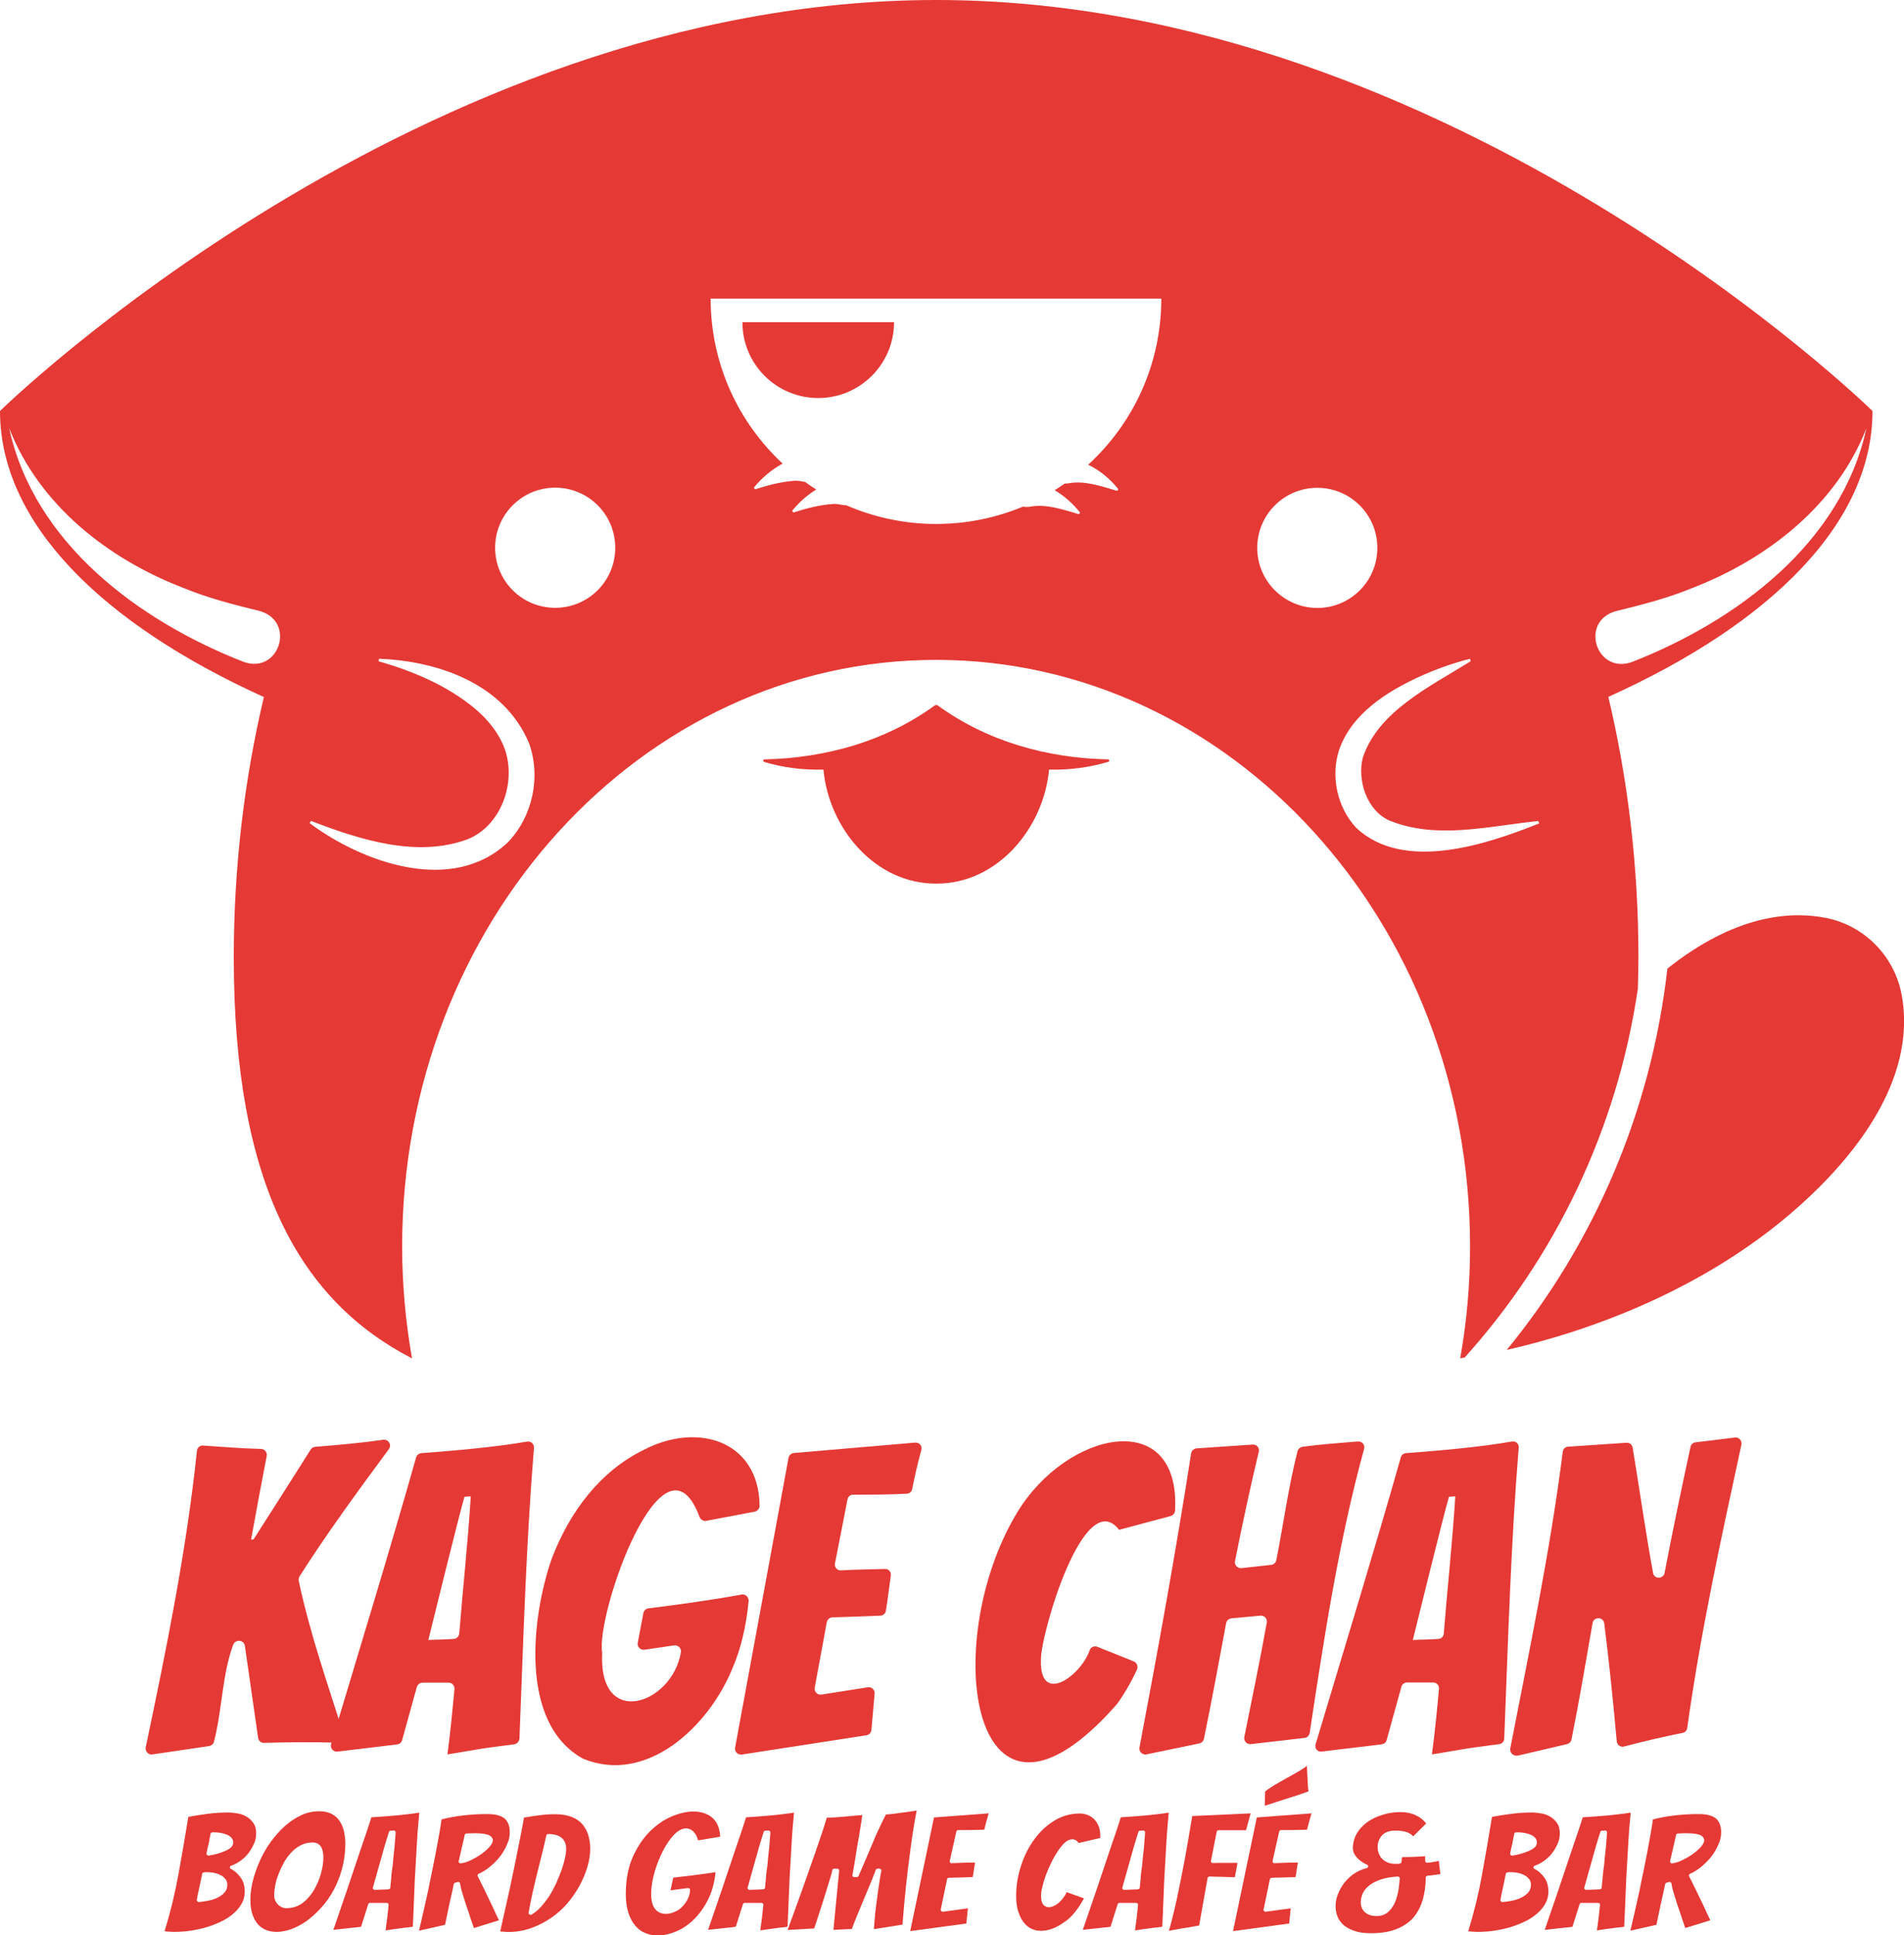 <?xml version="1.0" encoding="utf-8"?>
<svg version="1.1" id="图层_1" xmlns="http://www.w3.org/2000/svg" xmlns:xlink="http://www.w3.org/1999/xlink" x="0px" y="0px"
	 viewBox="0 0 135.36 137.54" style="enable-background:new 0 0 135.36 137.54;" xml:space="preserve">
<style type="text/css">
	.st0{fill:#E53935;}
</style>
<g>
	<g>
		<path class="st0" d="M10.36,124.18c1.48-7.02,2.9-14,3.64-21.06c0.02-0.23,0.21-0.39,0.44-0.38c1.33,0.09,2.77,0.21,4.12,0.24
			c0.27,0.01,0.45,0.25,0.4,0.51c-0.38,1.97-0.73,3.82-1.11,5.94l0.18-0.03c1.23-1.91,2.82-4.42,4.06-6.38
			c0.07-0.11,0.19-0.18,0.32-0.19c1.61-0.13,3.22-0.27,4.83-0.5c0.38-0.05,0.63,0.36,0.4,0.67c-2.19,2.97-4.38,5.95-6.34,9.03
			c-0.06,0.1-0.08,0.22-0.06,0.34c0.82,3.82,2.03,7.23,3.2,10.93c0.09,0.28-0.13,0.57-0.42,0.56c-1.75-0.06-3.49-0.04-5.24,0.01
			c-0.22,0.01-0.4-0.14-0.43-0.36c-0.29-2.06-0.64-4.4-0.94-6.53c-0.06-0.44-0.67-0.5-0.83-0.08c-0.79,2.09-0.79,4.7-1.37,6.89
			c-0.04,0.17-0.19,0.29-0.36,0.31l-4.01,0.59C10.55,124.74,10.3,124.47,10.36,124.18z"/>
		<path class="st0" d="M33.44,124.42c-0.6,0.1-1.15,0.19-1.63,0.27c0.2-1.5,0.36-3.15,0.5-4.64c0.02-0.25-0.18-0.46-0.43-0.46h-1.83
			c-0.19,0-0.36,0.13-0.42,0.32l-1.04,3.76c-0.05,0.17-0.18,0.29-0.35,0.31c-1.35,0.17-2.86,0.34-4.24,0.51
			c-0.31,0.04-0.55-0.25-0.46-0.55c2.03-6.77,4.13-13.6,6.04-20.35c0.05-0.17,0.2-0.3,0.38-0.31c2.46-0.19,5.07-0.41,7.51-0.82
			c0.28-0.05,0.51,0.17,0.49,0.45c-0.56,6.85-0.75,13.59-1.03,20.64c-0.01,0.21-0.17,0.39-0.37,0.42
			C35.51,124.12,34.56,124.21,33.44,124.42z M30.45,116.56c0.5-0.03,1.24-0.03,1.82-0.08c0.21-0.02,0.36-0.18,0.38-0.39
			c0.25-3.14,0.62-6.53,0.82-9.74l-0.45,0.03C32.53,108.1,30.91,114.71,30.45,116.56z"/>
		<path class="st0" d="M52.06,118.6c-1.7,4.15-6.11,8.26-10.62,6.39c-4.59-2.54-3.62-10.18-2.22-14.2c1.29-3.39,3.47-6.22,6.48-7.71
			c3.91-2.07,8.25-0.66,8.3,3.93c0,0.21-0.15,0.39-0.36,0.43l-3.43,0.65c-0.2,0.04-0.41-0.09-0.48-0.28
			c-2.55-6.83-7.39,6.9-6.92,9.66c-0.27,5.48,5.01,3.65,5.6-0.06c0.04-0.27-0.22-0.51-0.49-0.47l-2.1,0.31
			c-0.29,0.04-0.54-0.21-0.48-0.5l0.4-2.1c0.03-0.18,0.18-0.32,0.36-0.34c2.17-0.27,4.49-0.59,6.62-0.98
			c0.28-0.05,0.52,0.18,0.5,0.47C53.05,115.62,52.66,117.22,52.06,118.6z"/>
		<path class="st0" d="M52.26,124.21l3.8-20.6c0.03-0.18,0.19-0.32,0.37-0.34l8.64-0.74c0.29-0.02,0.51,0.24,0.43,0.52
			c-0.25,0.9-0.47,1.88-0.65,2.78c-0.04,0.19-0.18,0.32-0.37,0.33c-1.19,0.07-2.62,0.07-3.83,0.07c-0.2,0-0.36,0.14-0.4,0.34
			l-0.89,4.55c-0.05,0.27,0.16,0.51,0.43,0.49c1.04-0.06,2.13-0.07,3.13-0.1c0.26-0.01,0.45,0.22,0.41,0.47
			c-0.12,0.84-0.21,1.65-0.35,2.5c-0.03,0.19-0.19,0.34-0.39,0.35c-1.08,0.05-2.28,0.08-3.42,0.12c-0.19,0.01-0.35,0.15-0.39,0.34
			l-0.86,4.66c-0.05,0.28,0.19,0.53,0.47,0.49l3.31-0.52c0.27-0.04,0.5,0.18,0.48,0.45l-0.23,2.59c-0.02,0.19-0.16,0.34-0.35,0.37
			l-8.86,1.37C52.45,124.74,52.21,124.49,52.26,124.21z"/>
		<path class="st0" d="M79.41,121.11c-0.01,0.02-0.03,0.03-0.04,0.05c-10.29,11.65-12.66-4.32-7.09-13.61
			c3.53-5.89,11.64-7.61,11.26-0.2c-0.01,0.18-0.14,0.35-0.32,0.4l-3.66,0.98c-2.49-3.21-5.59,7.43-5.56,9.25
			c-0.09,3.27,2.86,1.11,3.47-0.7c0.07-0.22,0.33-0.32,0.54-0.24l2.59,1.04c0.22,0.09,0.33,0.36,0.23,0.58
			C80.4,119.59,79.92,120.41,79.41,121.11z"/>
		<path class="st0" d="M81.01,124.19c1.32-6.96,2.59-13.95,3.67-20.89c0.03-0.2,0.19-0.34,0.39-0.36l3.98-0.27
			c0.29-0.02,0.51,0.23,0.44,0.51c-0.6,2.49-1.19,5.25-1.69,7.77c-0.06,0.28,0.18,0.53,0.47,0.5l2.1-0.23
			c0.18-0.02,0.34-0.16,0.37-0.35c0.53-2.67,0.83-5.06,1.5-7.71c0.04-0.17,0.19-0.31,0.36-0.33c1.32-0.19,2.58-0.26,3.93-0.38
			c0.29-0.03,0.53,0.24,0.45,0.52c-1.81,6.58-2.84,13.4-3.87,20.19c-0.03,0.19-0.18,0.34-0.37,0.36l-3.81,0.44
			c-0.29,0.03-0.52-0.22-0.47-0.5c0.54-2.67,1.13-5.52,1.6-8.14c0.05-0.28-0.18-0.52-0.46-0.49l-2.05,0.19
			c-0.19,0.02-0.34,0.15-0.38,0.34c-0.49,2.63-1.03,5.57-1.58,8.22c-0.03,0.17-0.16,0.29-0.33,0.33l-3.76,0.78
			C81.22,124.74,80.95,124.49,81.01,124.19z"/>
		<path class="st0" d="M103.43,124.42c-0.6,0.1-1.15,0.19-1.63,0.27c0.2-1.51,0.37-3.17,0.5-4.67c0.02-0.24-0.17-0.44-0.41-0.44
			h-1.87c-0.18,0-0.34,0.12-0.39,0.3l-1.05,3.79c-0.04,0.16-0.17,0.27-0.33,0.3c-1.36,0.18-2.9,0.34-4.29,0.52
			c-0.29,0.04-0.52-0.24-0.43-0.52c2.03-6.79,4.14-13.63,6.06-20.4c0.05-0.16,0.19-0.28,0.36-0.29c2.47-0.19,5.1-0.41,7.56-0.83
			c0.26-0.04,0.48,0.17,0.46,0.43c-0.56,6.86-0.75,13.63-1.03,20.69c-0.01,0.2-0.16,0.36-0.35,0.39
			C105.51,124.11,104.56,124.21,103.43,124.42z M100.44,116.56c0.51-0.03,1.26-0.03,1.84-0.08c0.2-0.02,0.34-0.17,0.36-0.37
			c0.25-3.15,0.62-6.54,0.82-9.76l-0.45,0.03C102.52,108.1,100.9,114.71,100.44,116.56z"/>
		<path class="st0" d="M107.37,124.26c1.37-7.04,2.84-14.04,3.73-21.08c0.03-0.2,0.18-0.35,0.38-0.36c1.37-0.1,2.8-0.18,4.15-0.28
			c0.22-0.02,0.41,0.14,0.44,0.35c0.5,3.01,0.91,5.96,1.45,8.9c0.08,0.46,0.73,0.45,0.82,0c0.57-2.98,1.19-5.94,1.84-8.95
			c0.04-0.18,0.18-0.31,0.36-0.33l2.8-0.34c0.29-0.04,0.52,0.23,0.46,0.51c-1.48,6.83-2.91,13.38-3.85,20.13
			c-0.02,0.18-0.15,0.31-0.32,0.35c-1.22,0.24-2.91,0.63-4.17,0.97c-0.25,0.07-0.5-0.11-0.52-0.37c-0.26-2.84-0.54-5.62-0.89-8.38
			c-0.06-0.48-0.75-0.49-0.83-0.02c-0.48,2.74-0.94,5.49-1.5,8.27c-0.03,0.16-0.16,0.29-0.32,0.33l-3.51,0.82
			C107.58,124.82,107.31,124.56,107.37,124.26z"/>
	</g>
	<path class="st0" d="M135.17,70.59c-0.54-2.69-2.67-4.82-5.35-5.35c-2.63-0.52-6.53-0.17-11.28,3.6
		c-1.17,10.26-5.27,19.6-11.42,27.1c5.01-1.13,14.8-4.16,22.22-11.57C135.21,78.49,135.79,73.67,135.17,70.59z"/>
	<path class="st0" d="M58.17,28.29c2.97,0,5.39-2.41,5.39-5.39H52.78C52.78,25.88,55.19,28.29,58.17,28.29z"/>
	<path class="st0" d="M78.77,53.97c-2.16-0.04-4.3-0.36-6.36-0.99c-2.05-0.63-4.01-1.58-5.74-2.84c-0.06-0.05-0.15-0.05-0.22,0
		c-1.73,1.26-3.69,2.21-5.74,2.84c-2.06,0.62-4.2,0.95-6.36,0.99c-0.04,0-0.07,0.03-0.09,0.06c-0.02,0.06,0.03,0.11,0.09,0.13
		c1.36,0.41,2.77,0.57,4.19,0.54c0.38,4.14,3.65,8.12,8.02,8.1c4.37,0.02,7.64-3.97,8.02-8.1c1.41,0.03,2.82-0.14,4.19-0.55
		c0.05-0.01,0.09-0.04,0.09-0.09C78.86,54.01,78.82,53.97,78.77,53.97z"/>
	<path class="st0" d="M133.12,29.21c0,0-29.8-29.21-66.56-29.21S0,29.21,0,29.21c0,7.9,7.15,15.07,18.76,20.33
		c-1.39,5.86-2.14,12.07-2.14,18.5c0,16.28,4.8,24.44,12.68,28.51c0,0,0,0,0,0c0,0-0.01,0-0.01-0.01c-0.45-2.57-0.7-5.22-0.7-7.94
		c0-23.03,17-41.7,37.96-41.7s37.96,18.67,37.96,41.7c0,2.72-0.24,5.37-0.7,7.94c0.01-0.01,0.03-0.01,0.04-0.02c0,0,0,0.01,0,0.01
		s0.1-0.01,0.27-0.04c6.41-7.11,10.84-16.17,12.32-26.23c0.02-0.73,0.04-1.47,0.04-2.23c0-6.44-0.75-12.65-2.14-18.5
		C125.97,44.28,133.12,37.12,133.12,29.21z M17.29,47.03C9.86,44.12,2.42,38.6,0.65,30.42c2.12,5.46,7.03,9.3,12.35,11.35
		c1.76,0.73,3.63,1.21,5.48,1.66C21.07,44.19,19.83,47.98,17.29,47.03z M36.09,59.88c-3.95,3.71-10.29,1.44-14.07-1.37
		c0,0,0.08-0.17,0.08-0.17c3.46,1.33,7.51,2.65,11.14,1.31c2.36-0.95,3.44-3.94,2.69-6.28c-0.39-1.19-1.22-2.21-2.18-3.02
		c-1.97-1.63-4.4-2.66-6.84-3.35c0,0,0.04-0.18,0.04-0.18c4.18,0.16,8.88,1.76,10.66,6C38.47,55.22,37.87,58.05,36.09,59.88z
		 M39.47,43.2c-2.36,0-4.27-1.91-4.27-4.27c0-2.36,1.91-4.27,4.27-4.27s4.27,1.91,4.27,4.27C43.74,41.29,41.83,43.2,39.47,43.2z
		 M79.47,34.72c0.06,0.07-0.02,0.19-0.11,0.15c-1.09-0.32-2.27-0.73-3.39-0.52c-0.1,0.01-0.2,0.02-0.28,0.02
		c-0.23,0.16-0.47,0.32-0.71,0.47c0.68,0.4,1.26,0.93,1.77,1.54c0.06,0.07-0.02,0.19-0.11,0.15c-1.09-0.32-2.27-0.73-3.39-0.52
		c-0.21,0.03-0.38,0.02-0.53,0c-1.9,0.79-3.98,1.23-6.17,1.23c-2.27,0-4.43-0.48-6.39-1.33c-0.31,0-0.62-0.12-0.94-0.09
		c-0.91,0.06-1.87,0.3-2.76,0.59c-0.09,0.03-0.17-0.08-0.11-0.15c0.48-0.58,1.04-1.08,1.68-1.47c-0.27-0.17-0.54-0.35-0.8-0.54
		c-0.24-0.03-0.48-0.1-0.73-0.08c-0.91,0.06-1.87,0.3-2.76,0.59c-0.09,0.03-0.17-0.08-0.11-0.15c0.56-0.67,1.23-1.24,2.01-1.66
		c-3.15-2.93-5.12-7.1-5.12-11.73h32.04c0,4.68-2,8.88-5.2,11.81C78.2,33.43,78.89,34.02,79.47,34.72z M89.38,38.94
		c0-2.36,1.91-4.27,4.27-4.27c2.36,0,4.27,1.91,4.27,4.27c0,2.36-1.91,4.27-4.27,4.27C91.29,43.2,89.38,41.29,89.38,38.94z
		 M96.43,58.85c-1.37-1.45-1.85-3.69-1.22-5.58c0.9-2.54,3.32-4.07,5.64-5.15c1.18-0.54,2.4-0.98,3.66-1.3l0.04,0.18
		c-3.01,1.86-6.56,3.58-7.66,6.83c-0.42,1.58,0.26,3.77,1.89,4.49c3.34,1.35,6.9,0.42,10.57,0.03c0,0,0.08,0.17,0.08,0.17
		C105.68,60.02,99.82,62,96.43,58.85z M114.86,43.44c1.85-0.45,3.72-0.93,5.48-1.66c5.32-2.06,10.23-5.89,12.35-11.35
		c-1.78,8.18-9.21,13.69-16.64,16.61C113.5,47.98,112.26,44.19,114.86,43.44z"/>
	<g>
		<path class="st0" d="M18.21,130.29c0-0.29-0.06-0.53-0.19-0.71c-0.13-0.19-0.28-0.34-0.47-0.45c-0.19-0.12-0.4-0.2-0.63-0.24
			c-0.24-0.04-0.47-0.07-0.68-0.07c-0.52,0-1.03,0.03-1.52,0.1c-0.45,0.06-0.9,0.13-1.33,0.21c-0.23,1.38-0.46,2.76-0.71,4.11
			c-0.24,1.34-0.57,2.69-0.98,4.02c0.54,0.07,1.19,0.06,1.85-0.04c0.39-0.06,0.77-0.14,1.14-0.25c0.37-0.11,0.72-0.25,1.05-0.41
			c0.33-0.16,0.62-0.35,0.87-0.57c0.24-0.21,0.44-0.45,0.58-0.71c0.14-0.25,0.21-0.54,0.21-0.84c0-0.22-0.03-0.42-0.09-0.6
			c-0.06-0.18-0.14-0.33-0.24-0.45c-0.1-0.13-0.21-0.24-0.32-0.34c-0.12-0.09-0.23-0.17-0.33-0.22c-0.05-0.02-0.08-0.07-0.08-0.12
			c0-0.05,0.04-0.09,0.09-0.11c0.22-0.07,0.43-0.18,0.64-0.33c0.21-0.15,0.4-0.32,0.56-0.52c0.16-0.2,0.3-0.43,0.41-0.68
			C18.16,130.84,18.21,130.57,18.21,130.29z M15.92,134.55c-0.14,0.15-0.33,0.27-0.54,0.36c-0.2,0.09-0.42,0.15-0.64,0.19
			c-0.21,0.04-0.41,0.07-0.59,0.08c-0.01,0-0.01,0-0.02,0c-0.04,0-0.08-0.01-0.1-0.04c-0.03-0.03-0.04-0.07-0.04-0.11
			c0.03-0.2,0.07-0.37,0.1-0.51l0.09-0.42c0.03-0.15,0.06-0.28,0.09-0.42c0.03-0.14,0.06-0.31,0.1-0.5c0.01-0.05,0.05-0.09,0.11-0.1
			c0.05-0.01,0.09-0.02,0.13-0.02h0.11c0.14,0,0.29,0.01,0.46,0.04c0.16,0.03,0.32,0.08,0.46,0.15c0.15,0.07,0.27,0.16,0.36,0.27
			c0.11,0.12,0.16,0.26,0.16,0.43C16.16,134.19,16.08,134.39,15.92,134.55z M16.4,131.32c-0.11,0.09-0.24,0.17-0.41,0.24
			c-0.16,0.07-0.34,0.13-0.54,0.19c-0.2,0.06-0.4,0.1-0.6,0.13c-0.01,0-0.02,0-0.03,0c-0.04,0-0.07-0.01-0.1-0.04
			c-0.03-0.03-0.05-0.07-0.04-0.11c0.02-0.1,0.04-0.21,0.07-0.34c0.03-0.12,0.06-0.25,0.09-0.38c0.03-0.13,0.05-0.25,0.07-0.37
			c0.02-0.12,0.04-0.22,0.06-0.31c0.01-0.06,0.07-0.1,0.14-0.1h0.13c0.11,0,0.24,0.01,0.39,0.03c0.15,0.02,0.29,0.06,0.43,0.11
			c0.15,0.05,0.27,0.12,0.36,0.21c0.11,0.1,0.16,0.23,0.16,0.38C16.58,131.1,16.52,131.22,16.4,131.32z"/>
		<path class="st0" d="M22.83,135.59c0.33-0.36,0.63-0.78,0.88-1.24c0.25-0.46,0.46-0.98,0.61-1.54c0.15-0.56,0.23-1.16,0.23-1.78
			c0-0.28-0.03-0.56-0.09-0.84c-0.06-0.28-0.16-0.53-0.3-0.74c-0.13-0.21-0.32-0.39-0.56-0.52c-0.24-0.13-0.54-0.2-0.91-0.2
			c-0.43,0-0.86,0.09-1.27,0.28c-0.41,0.19-0.8,0.45-1.16,0.77c-0.36,0.32-0.7,0.7-1.01,1.12c-0.3,0.42-0.56,0.87-0.77,1.34
			c-0.21,0.47-0.38,0.95-0.5,1.42c-0.12,0.48-0.18,0.93-0.18,1.36c0,0.41,0.05,0.76,0.15,1.05c0.1,0.28,0.23,0.52,0.39,0.7
			c0.16,0.18,0.36,0.31,0.58,0.4c0.49,0.2,1.12,0.18,1.78-0.06c0.37-0.13,0.74-0.33,1.1-0.58C22.14,136.27,22.5,135.96,22.83,135.59
			z M20.36,135.62c-0.13,0-0.26-0.03-0.37-0.09c-0.11-0.06-0.2-0.13-0.27-0.21c-0.07-0.08-0.13-0.18-0.17-0.28
			c-0.04-0.11-0.06-0.21-0.06-0.31c0-0.19,0.02-0.42,0.07-0.69c0.04-0.26,0.12-0.53,0.23-0.81c0.1-0.27,0.23-0.55,0.37-0.81
			c0.14-0.27,0.32-0.51,0.52-0.73c0.2-0.22,0.43-0.4,0.68-0.53c0.26-0.14,0.55-0.21,0.86-0.21c0.18,0,0.32,0.04,0.44,0.13
			c0.1,0.08,0.18,0.18,0.22,0.29c0.04,0.1,0.07,0.22,0.09,0.34c0.01,0.11,0.02,0.22,0.02,0.32c0,0.34-0.06,0.71-0.17,1.12
			c-0.11,0.41-0.28,0.79-0.48,1.15c-0.21,0.36-0.48,0.68-0.8,0.93C21.19,135.49,20.8,135.62,20.36,135.62z"/>
		<path class="st0" d="M28.67,137.02c0.23-0.02,0.46-0.05,0.68-0.08c0.05-1.17,0.1-2.29,0.14-3.34l0.08-1.41
			c0.03-0.48,0.05-0.94,0.08-1.37c0.03-0.44,0.05-0.84,0.09-1.22c0.03-0.29,0.05-0.55,0.07-0.77c-0.54,0.08-1.1,0.15-1.66,0.2
			c-0.59,0.05-1.17,0.1-1.75,0.13c-0.1,0.33-0.22,0.69-0.35,1.08c-0.14,0.42-0.29,0.86-0.45,1.32l-0.91,2.71
			c-0.33,0.95-0.65,1.91-0.99,2.89l1.37-0.15c0.22-0.02,0.42-0.04,0.6-0.07l0.51-1.61c0.02-0.05,0.07-0.09,0.14-0.09h1.16
			c0.04,0,0.08,0.02,0.11,0.04c0.03,0.03,0.04,0.06,0.04,0.1c-0.02,0.16-0.04,0.34-0.06,0.56c-0.02,0.22-0.05,0.44-0.08,0.66
			l-0.08,0.6l0.53-0.08C28.21,137.09,28.45,137.05,28.67,137.02z M27.85,133.06c-0.02,0.17-0.03,0.33-0.04,0.47
			c-0.01,0.15-0.03,0.28-0.04,0.39c-0.01,0.11-0.02,0.18-0.02,0.23c0,0.06-0.04,0.11-0.11,0.12c-0.04,0.01-0.11,0.02-0.21,0.02
			l-0.58,0.02c-0.1,0-0.16,0.01-0.2,0.01c-0.04,0-0.09-0.02-0.11-0.05c-0.03-0.03-0.04-0.07-0.03-0.11l0.83-2.95l0.31-1.01
			c0.02-0.05,0.07-0.09,0.13-0.09l0.2-0.01c0.04-0.01,0.08,0.01,0.11,0.04c0.03,0.03,0.04,0.06,0.04,0.1l-0.08,1.02
			c-0.05,0.46-0.1,0.89-0.13,1.29L27.85,133.06z"/>
		<path class="st0" d="M36.24,130.23c0-0.2-0.02-0.38-0.08-0.54c-0.05-0.15-0.13-0.29-0.24-0.4c-0.11-0.11-0.27-0.2-0.47-0.26
			c-0.21-0.07-0.48-0.1-0.81-0.1c-0.57,0-1.15,0.03-1.73,0.1c-0.54,0.06-1.05,0.16-1.52,0.28c-0.04,0.31-0.1,0.66-0.17,1.07
			c-0.08,0.42-0.16,0.85-0.24,1.3c-0.09,0.45-0.18,0.91-0.27,1.36c-0.1,0.46-0.19,0.9-0.27,1.32c-0.21,0.93-0.42,1.89-0.65,2.86
			l1.85-0.42c0.06-0.3,0.13-0.6,0.19-0.9l0.03-0.14c0.06-0.31,0.13-0.64,0.21-0.97c0.08-0.34,0.14-0.63,0.19-0.88
			c0.01-0.05,0.05-0.08,0.1-0.1l0.17-0.05c0.04-0.01,0.09-0.01,0.12,0.02c0.04,0.02,0.06,0.06,0.06,0.09
			c0.01,0.08,0.03,0.18,0.06,0.32c0.03,0.13,0.08,0.29,0.13,0.46c0.05,0.17,0.11,0.35,0.17,0.54c0.06,0.19,0.12,0.38,0.19,0.56
			c0.13,0.4,0.27,0.83,0.43,1.28l1.78-0.55c-0.17-0.35-0.33-0.7-0.49-1.05c-0.16-0.33-0.33-0.69-0.51-1.06
			c-0.18-0.37-0.35-0.71-0.51-1.03c-0.03-0.06,0-0.13,0.06-0.16c0.3-0.13,0.58-0.31,0.84-0.53c0.26-0.22,0.5-0.46,0.7-0.72
			c0.2-0.26,0.36-0.54,0.48-0.83C36.18,130.82,36.24,130.53,36.24,130.23z M34.74,131.33c-0.16,0.17-0.36,0.33-0.59,0.49
			c-0.23,0.16-0.47,0.29-0.72,0.41c-0.26,0.12-0.48,0.18-0.67,0.2c0,0-0.01,0-0.01,0c-0.04,0-0.08-0.01-0.11-0.04
			c-0.03-0.03-0.04-0.07-0.03-0.11l0.43-1.87c0.01-0.06,0.07-0.1,0.14-0.1c0.08,0,0.17,0,0.27-0.01c0.26-0.01,0.5-0.01,0.73,0.01
			c0.14,0.01,0.28,0.03,0.4,0.06c0.13,0.03,0.24,0.08,0.32,0.15c0.09,0.08,0.14,0.18,0.14,0.3
			C35.01,130.97,34.92,131.14,34.74,131.33z"/>
		<path class="st0" d="M40.35,135.26c0.34-0.4,0.63-0.83,0.87-1.27c0.23-0.44,0.42-0.89,0.55-1.34c0.13-0.44,0.19-0.87,0.19-1.27
			c0-0.34-0.05-0.67-0.14-0.96c-0.09-0.3-0.24-0.56-0.43-0.78c-0.19-0.22-0.45-0.39-0.76-0.51c-0.31-0.12-0.7-0.19-1.16-0.19
			c-0.4,0-0.79,0.03-1.17,0.08c-0.35,0.05-0.71,0.1-1.05,0.16c-0.05,0.33-0.12,0.68-0.19,1.04c-0.08,0.41-0.17,0.85-0.26,1.3
			c-0.09,0.46-0.18,0.92-0.28,1.38l-0.28,1.34c-0.22,0.99-0.45,1.99-0.68,3.03c0.07,0.01,0.14,0.02,0.22,0.02
			c0.69,0.07,1.37-0.04,1.99-0.26c0.51-0.18,0.99-0.43,1.42-0.73C39.62,136.01,40.01,135.66,40.35,135.26z M38.45,135.53
			c-0.21,0.23-0.43,0.41-0.65,0.54c-0.02,0.01-0.05,0.02-0.08,0.02c-0.03,0-0.05-0.01-0.08-0.02c-0.05-0.03-0.07-0.08-0.06-0.13
			c0.09-0.54,0.2-1.06,0.31-1.54c0.11-0.47,0.21-0.92,0.32-1.35c0.11-0.43,0.21-0.86,0.32-1.28c0.1-0.41,0.21-0.86,0.31-1.32
			c0.01-0.06,0.07-0.1,0.14-0.1c0.43,0,0.75,0.1,0.96,0.28c0.21,0.19,0.31,0.45,0.31,0.77c0,0.2-0.03,0.42-0.09,0.69
			c-0.06,0.27-0.14,0.55-0.25,0.85c-0.11,0.3-0.24,0.61-0.38,0.93c-0.15,0.32-0.32,0.63-0.49,0.91
			C38.85,135.05,38.65,135.31,38.45,135.53z"/>
		<path class="st0" d="M50.37,134.94c0.26-0.54,0.43-1.17,0.5-1.88c-0.24,0.04-0.51,0.08-0.81,0.12c-0.38,0.05-0.74,0.1-1.08,0.14
			c-0.37,0.04-0.74,0.09-1.12,0.13l-0.19,0.9l1.22-0.16c0.04,0,0.09,0.01,0.12,0.03c0.03,0.03,0.05,0.06,0.05,0.1
			c-0.01,0.24-0.07,0.47-0.18,0.68c-0.11,0.2-0.24,0.38-0.4,0.54c-0.16,0.16-0.35,0.28-0.56,0.36c-0.53,0.22-1.05,0.16-1.36-0.24
			c-0.18-0.23-0.27-0.59-0.27-1.11c0.02-0.52,0.11-1.05,0.27-1.58c0.16-0.53,0.36-1.02,0.59-1.46c0.23-0.44,0.49-0.82,0.76-1.1
			c0.53-0.55,1.04-0.59,1.4-0.22c0.13,0.13,0.24,0.33,0.32,0.61l1.57-0.26c-0.01-0.22-0.04-0.44-0.11-0.64
			c-0.07-0.23-0.18-0.43-0.34-0.6c-0.15-0.17-0.35-0.3-0.6-0.4c-0.24-0.1-0.53-0.15-0.86-0.15c-0.47,0-0.99,0.12-1.54,0.35
			c-0.55,0.23-1.08,0.6-1.56,1.08c-0.49,0.49-0.9,1.11-1.22,1.84c-0.32,0.73-0.48,1.61-0.48,2.6c0,0.5,0.06,0.94,0.18,1.32
			c0.12,0.37,0.28,0.67,0.49,0.92c0.2,0.24,0.44,0.42,0.72,0.53c0.64,0.27,1.37,0.22,2.17-0.11c0.46-0.19,0.89-0.48,1.28-0.86
			C49.74,136.01,50.09,135.52,50.37,134.94z"/>
		<path class="st0" d="M55.31,137.02c0.23-0.02,0.46-0.05,0.68-0.08c0.05-1.17,0.1-2.29,0.14-3.34l0.08-1.41
			c0.03-0.48,0.05-0.94,0.08-1.37c0.03-0.44,0.05-0.84,0.09-1.22c0.03-0.29,0.05-0.55,0.07-0.77c-0.54,0.08-1.1,0.15-1.66,0.2
			c-0.59,0.05-1.17,0.1-1.75,0.13c-0.1,0.33-0.22,0.69-0.35,1.08c-0.14,0.42-0.29,0.86-0.45,1.32l-0.91,2.71
			c-0.33,0.95-0.65,1.91-0.99,2.89l1.37-0.15c0.22-0.02,0.42-0.04,0.6-0.07l0.51-1.61c0.02-0.05,0.07-0.09,0.14-0.09h1.16
			c0.04,0,0.08,0.02,0.11,0.04c0.03,0.03,0.04,0.06,0.04,0.1c-0.02,0.16-0.04,0.34-0.06,0.56c-0.02,0.22-0.05,0.44-0.08,0.66
			l-0.08,0.6l0.53-0.08C54.85,137.09,55.09,137.05,55.31,137.02z M54.49,133.06c-0.02,0.17-0.03,0.33-0.04,0.47
			c-0.01,0.15-0.03,0.28-0.04,0.39c-0.01,0.11-0.02,0.18-0.02,0.23c0,0.06-0.04,0.11-0.11,0.12c-0.04,0.01-0.11,0.02-0.21,0.02
			l-0.58,0.02c-0.1,0-0.16,0.01-0.2,0.01c-0.04,0-0.09-0.02-0.11-0.05c-0.03-0.03-0.04-0.07-0.03-0.11l0.83-2.95l0.31-1.01
			c0.02-0.05,0.07-0.09,0.13-0.09l0.2-0.01c0.04-0.01,0.08,0.01,0.11,0.04c0.03,0.03,0.04,0.06,0.04,0.1l-0.08,1.02
			c-0.05,0.46-0.1,0.89-0.13,1.29L54.49,133.06z"/>
		<path class="st0" d="M64.41,134.05c0.04-0.41,0.1-0.85,0.15-1.32c0.06-0.46,0.12-0.93,0.18-1.4c0.06-0.45,0.13-0.93,0.21-1.43
			c0.07-0.42,0.14-0.82,0.22-1.22c-0.16,0.03-0.32,0.05-0.46,0.07l-0.59,0.08c-0.2,0.03-0.39,0.05-0.59,0.08
			c-0.17,0.02-0.36,0.04-0.55,0.05c-0.08,0.15-0.16,0.31-0.25,0.5c-0.1,0.22-0.21,0.44-0.32,0.68c-0.11,0.24-0.22,0.48-0.32,0.73
			l-0.41,0.97c-0.17,0.4-0.38,0.89-0.64,1.49c-0.02,0.05-0.08,0.08-0.13,0.08h-0.17c-0.04,0-0.08-0.02-0.11-0.04
			c-0.03-0.03-0.04-0.07-0.03-0.1c0.11-0.59,0.19-1.07,0.25-1.47c0.06-0.39,0.11-0.71,0.16-0.96c0.04-0.22,0.08-0.44,0.11-0.65
			l0.01-0.07c0.04-0.23,0.08-0.46,0.11-0.67L61.3,129c-0.44,0.04-0.85,0.07-1.23,0.11c-0.41,0.04-0.84,0.07-1.29,0.07
			c-0.1,0.33-0.21,0.7-0.34,1.08c-0.14,0.42-0.29,0.86-0.45,1.32c-0.16,0.45-0.32,0.91-0.48,1.37c-0.16,0.46-0.32,0.91-0.47,1.33
			c-0.33,0.94-0.69,1.91-1.05,2.89l1.89-0.11c0.02-0.05,0.04-0.13,0.08-0.23l0.23-0.7c0.09-0.28,0.19-0.59,0.3-0.93
			c0.11-0.33,0.2-0.65,0.3-0.96c0.09-0.31,0.18-0.58,0.25-0.82c0.09-0.28,0.12-0.43,0.13-0.5c0.01-0.06,0.07-0.11,0.14-0.11h0.2
			c0.04,0,0.08,0.01,0.11,0.04c0.03,0.03,0.04,0.06,0.04,0.1l-0.41,4.21l0.61-0.03c0.2-0.01,0.43-0.02,0.7-0.03
			c0.11-0.3,0.23-0.62,0.37-0.95c0.15-0.35,0.29-0.7,0.44-1.06l0.48-1.15c0.15-0.36,0.29-0.71,0.41-1.04
			c0.02-0.05,0.07-0.09,0.14-0.09h0.12c0.04,0,0.08,0.02,0.11,0.05c0.03,0.03,0.04,0.07,0.03,0.1c-0.04,0.2-0.09,0.44-0.13,0.73
			c-0.04,0.28-0.09,0.58-0.13,0.88l-0.12,0.92c-0.04,0.3-0.07,0.58-0.09,0.83c-0.02,0.25-0.04,0.46-0.05,0.63
			c-0.01,0.06-0.01,0.11-0.01,0.16l2.03-0.32C64.22,135.93,64.31,135.01,64.41,134.05z"/>
		<path class="st0" d="M70.06,129.7c0.04-0.16,0.08-0.32,0.13-0.47c0.03-0.12,0.06-0.24,0.1-0.35l-3.89,0.29l-1.69,8.08l3.99-0.54
			l0.11-1.08l-1.76,0.24c-0.04,0.01-0.09-0.01-0.13-0.04c-0.03-0.03-0.05-0.07-0.04-0.11l0.45-2.16c0.01-0.06,0.07-0.1,0.14-0.1
			c0.27-0.01,0.53-0.02,0.76-0.02c0.2-0.01,0.41-0.01,0.61-0.02c0.13,0,0.23-0.01,0.31-0.01c0.04-0.18,0.07-0.37,0.09-0.54
			c0.02-0.16,0.05-0.33,0.08-0.49c-0.08,0-0.18,0-0.29,0c-0.2,0-0.4,0-0.59,0.01c-0.24,0.01-0.49,0.02-0.77,0.03
			c-0.03,0.01-0.09-0.01-0.12-0.04c-0.03-0.03-0.04-0.07-0.03-0.11l0.47-2.1c0.01-0.06,0.07-0.1,0.14-0.1h0.5
			c0.19,0,0.38,0,0.56-0.01l0.52-0.01c0.1,0,0.19-0.01,0.26-0.01C70.01,129.93,70.03,129.82,70.06,129.7z"/>
		<path class="st0" d="M76.42,135.9c0.23-0.28,0.44-0.61,0.64-0.98l-1.23-0.44c-0.04,0.1-0.09,0.2-0.16,0.29
			c-0.09,0.14-0.2,0.27-0.31,0.38c-0.12,0.12-0.24,0.21-0.38,0.28c-0.35,0.19-0.65,0.15-0.83-0.09c-0.09-0.12-0.14-0.32-0.14-0.6
			c0-0.18,0.03-0.4,0.1-0.67c0.07-0.26,0.15-0.55,0.26-0.84c0.11-0.3,0.24-0.59,0.38-0.87c0.14-0.29,0.29-0.55,0.45-0.79
			c0.16-0.24,0.32-0.44,0.48-0.59c0.36-0.33,0.75-0.36,1,0.01l1.54-0.36c0-0.02,0-0.04,0-0.06v-0.15c0-0.23-0.04-0.45-0.12-0.64
			c-0.08-0.19-0.18-0.35-0.31-0.48c-0.13-0.13-0.28-0.23-0.46-0.3c-0.18-0.07-0.36-0.11-0.55-0.11c-0.66,0-1.27,0.17-1.81,0.5
			c-0.56,0.34-1.04,0.79-1.44,1.34c-0.41,0.56-0.73,1.2-0.95,1.9c-0.23,0.7-0.34,1.42-0.34,2.14c0,0.42,0.05,0.79,0.15,1.09
			c0.1,0.31,0.23,0.57,0.39,0.77c0.15,0.2,0.34,0.35,0.54,0.45c0.41,0.2,0.93,0.2,1.48,0c0.28-0.1,0.56-0.25,0.83-0.45
			C75.9,136.47,76.17,136.21,76.42,135.9z"/>
		<path class="st0" d="M81.95,137.02c0.23-0.02,0.46-0.05,0.68-0.08c0.05-1.17,0.1-2.29,0.14-3.34l0.08-1.41
			c0.03-0.48,0.05-0.94,0.08-1.37c0.03-0.44,0.05-0.84,0.09-1.22c0.03-0.29,0.05-0.55,0.07-0.77c-0.54,0.08-1.1,0.15-1.66,0.2
			c-0.59,0.05-1.17,0.1-1.75,0.13c-0.1,0.33-0.22,0.69-0.35,1.08c-0.14,0.42-0.29,0.86-0.45,1.32l-0.91,2.71
			c-0.33,0.95-0.65,1.91-0.99,2.89l1.37-0.15c0.22-0.02,0.42-0.04,0.6-0.07l0.51-1.61c0.02-0.05,0.07-0.09,0.14-0.09h1.16
			c0.04,0,0.08,0.02,0.11,0.04c0.03,0.03,0.04,0.06,0.04,0.1c-0.02,0.16-0.04,0.34-0.06,0.56c-0.02,0.22-0.05,0.44-0.08,0.66
			l-0.08,0.6l0.53-0.08C81.49,137.09,81.73,137.05,81.95,137.02z M81.13,133.06c-0.02,0.17-0.03,0.33-0.04,0.47
			c-0.01,0.15-0.03,0.28-0.04,0.39c-0.01,0.11-0.02,0.18-0.02,0.23c0,0.06-0.04,0.11-0.11,0.12c-0.04,0.01-0.11,0.02-0.21,0.02
			l-0.58,0.02c-0.1,0-0.16,0.01-0.2,0.01c-0.04,0-0.09-0.02-0.11-0.05c-0.03-0.03-0.04-0.07-0.03-0.11l0.83-2.95l0.31-1.01
			c0.02-0.05,0.07-0.09,0.13-0.09l0.2-0.01c0.04-0.01,0.08,0.01,0.11,0.04c0.03,0.03,0.04,0.06,0.04,0.1l-0.08,1.02
			c-0.05,0.46-0.1,0.89-0.13,1.29L81.13,133.06z"/>
		<path class="st0" d="M88.59,130.06l0.32-1.18l-4.15,0.19c-0.18,1.08-0.36,2.12-0.54,3.13c-0.09,0.44-0.18,0.9-0.27,1.37
			c-0.09,0.47-0.19,0.94-0.29,1.41c-0.1,0.46-0.2,0.9-0.31,1.32c-0.08,0.34-0.17,0.65-0.25,0.93c0.16-0.03,0.34-0.07,0.54-0.1
			c0.29-0.06,0.57-0.1,0.82-0.14c0.26-0.05,0.52-0.09,0.79-0.14l0.6-3.37c0.01-0.06,0.07-0.11,0.14-0.11c0,0,0,0,0,0
			c0.28,0.01,0.54,0.02,0.77,0.02c0.23,0.01,0.44,0.01,0.66,0.02c0.14,0,0.27,0,0.37,0.01c0.03-0.18,0.06-0.35,0.1-0.53
			c0.03-0.16,0.06-0.33,0.08-0.49c-0.09,0-0.2,0-0.33,0h-0.63c-0.25,0-0.51,0-0.78,0.01c-0.03,0-0.08-0.01-0.11-0.04
			c-0.03-0.03-0.04-0.07-0.03-0.1l0.41-2.09c0.01-0.06,0.07-0.1,0.14-0.1H88.59z"/>
		<g>
			<path class="st0" d="M93.02,127.32c-0.06-0.44-0.08-1.41-0.11-1.82c-0.4,0.38-2.38,1.31-2.97,1.83c0,0.12,0,0.24-0.01,0.36
				c0,0.13-0.01,0.25-0.01,0.38v0.21c0,0.02,0,0.04,0,0.06c0.47-0.16,0.98-0.32,1.51-0.49C92,127.68,92.53,127.5,93.02,127.32z"/>
			<path class="st0" d="M93.01,129.7c0.04-0.16,0.08-0.32,0.13-0.47c0.03-0.12,0.06-0.24,0.1-0.35l-3.89,0.29l-1.69,8.08l3.99-0.54
				l0.11-1.08l-1.76,0.24c-0.05,0.01-0.09-0.01-0.13-0.04c-0.03-0.03-0.05-0.07-0.04-0.11l0.45-2.16c0.01-0.06,0.07-0.1,0.14-0.1
				c0.27-0.01,0.53-0.02,0.76-0.02c0.2-0.01,0.41-0.01,0.61-0.02c0.13,0,0.23-0.01,0.31-0.01c0.04-0.18,0.07-0.37,0.09-0.54
				c0.02-0.16,0.05-0.33,0.08-0.49c-0.08,0-0.18,0-0.29,0c-0.2,0-0.4,0-0.59,0.01c-0.24,0.01-0.49,0.02-0.77,0.03
				c-0.03,0.01-0.09-0.01-0.12-0.04c-0.03-0.03-0.04-0.07-0.03-0.11l0.47-2.1c0.01-0.06,0.07-0.1,0.14-0.1h0.5
				c0.19,0,0.38,0,0.56-0.01l0.52-0.01c0.1,0,0.19-0.01,0.26-0.01C92.95,129.93,92.98,129.82,93.01,129.7z"/>
		</g>
		<path class="st0" d="M101.14,135.04c0.14-0.49,0.22-1.03,0.22-1.6c0-0.07,0.06-0.13,0.14-0.13c0.03,0,0.11-0.01,0.22-0.02
			c0.12-0.01,0.24-0.03,0.37-0.05l0.31-0.04l-0.11-0.94l-0.24,0.05c-0.12,0.02-0.24,0.04-0.35,0.06c-0.12,0.01-0.2,0.02-0.24,0.02
			c-0.08,0-0.14-0.06-0.14-0.13v-0.29c0-0.01,0-0.03,0-0.04c-0.28,0.01-0.54,0.03-0.79,0.04c-0.26,0.01-0.55,0.02-0.86,0.02
			c0,0.01,0,0.02,0,0.04c-0.01,0.06-0.01,0.11-0.02,0.16c-0.01,0.04-0.01,0.08-0.01,0.13c0,0.05-0.04,0.1-0.1,0.12
			c-0.07,0.02-0.14,0.03-0.21,0.03h-0.13c-0.21,0-0.39-0.03-0.55-0.1c-0.16-0.07-0.3-0.16-0.41-0.28c-0.11-0.12-0.18-0.25-0.23-0.39
			c-0.05-0.14-0.07-0.28-0.07-0.44c0-0.14,0.02-0.27,0.07-0.41c0.04-0.13,0.12-0.26,0.22-0.38c0.1-0.12,0.23-0.21,0.39-0.27
			c0.32-0.13,0.8-0.1,1.08-0.06c0.16,0.03,0.29,0.06,0.4,0.11c0.11,0.05,0.21,0.11,0.28,0.18c0.03,0.03,0.06,0.05,0.09,0.08
			l0.92-0.91c-0.18-0.24-0.41-0.43-0.71-0.57c-0.33-0.16-0.69-0.24-1.08-0.24c-0.45,0-0.89,0.06-1.3,0.19
			c-0.41,0.12-0.78,0.3-1.09,0.52c-0.31,0.22-0.56,0.49-0.75,0.81c-0.18,0.31-0.28,0.66-0.28,1.03c0,0.19,0.05,0.36,0.15,0.5
			c0.1,0.15,0.22,0.29,0.36,0.39c0.14,0.11,0.3,0.21,0.5,0.3c0.05,0.02,0.08,0.07,0.08,0.13c-0.01,0.05-0.05,0.09-0.1,0.11
			c-0.33,0.08-0.64,0.22-0.91,0.4c-0.27,0.19-0.5,0.41-0.7,0.66c-0.19,0.25-0.34,0.53-0.45,0.81c-0.11,0.29-0.16,0.57-0.16,0.85
			c0,0.25,0.05,0.5,0.14,0.73c0.09,0.23,0.24,0.43,0.43,0.6c0.2,0.17,0.46,0.31,0.78,0.42c0.32,0.11,0.71,0.16,1.16,0.16
			c0.72,0,1.34-0.1,1.83-0.3c0.49-0.2,0.9-0.47,1.2-0.82C100.77,135.94,101,135.52,101.14,135.04z M99.43,134.27
			c-0.05,0.3-0.12,0.59-0.23,0.87c-0.11,0.28-0.27,0.52-0.48,0.72c-0.22,0.21-0.51,0.32-0.86,0.32c-0.34,0-0.61-0.09-0.82-0.27
			c0,0,0,0,0,0c-0.2-0.18-0.3-0.42-0.3-0.7c0-0.22,0.05-0.43,0.14-0.64c0.1-0.21,0.25-0.4,0.47-0.57c0.21-0.17,0.49-0.31,0.82-0.42
			c0.32-0.11,0.72-0.18,1.19-0.21c0.04-0.01,0.08,0.01,0.11,0.04c0.03,0.03,0.04,0.06,0.04,0.1
			C99.5,133.71,99.47,133.97,99.43,134.27z"/>
		<path class="st0" d="M110.89,130.29c0-0.29-0.06-0.53-0.19-0.71c-0.13-0.19-0.28-0.34-0.47-0.45c-0.19-0.12-0.4-0.2-0.63-0.24
			c-0.24-0.04-0.47-0.07-0.68-0.07c-0.52,0-1.03,0.03-1.52,0.1c-0.45,0.06-0.9,0.13-1.33,0.21c-0.23,1.38-0.46,2.76-0.71,4.11
			c-0.24,1.34-0.57,2.69-0.98,4.02c0.54,0.07,1.19,0.06,1.85-0.04c0.39-0.06,0.77-0.14,1.14-0.25c0.37-0.11,0.72-0.25,1.05-0.41
			c0.33-0.16,0.62-0.35,0.87-0.57c0.24-0.21,0.44-0.45,0.58-0.71c0.14-0.25,0.21-0.54,0.21-0.84c0-0.22-0.03-0.42-0.09-0.6
			c-0.06-0.18-0.14-0.33-0.24-0.45c-0.1-0.13-0.21-0.24-0.32-0.34c-0.12-0.09-0.23-0.17-0.33-0.22c-0.05-0.02-0.08-0.07-0.08-0.12
			c0-0.05,0.04-0.09,0.09-0.11c0.22-0.07,0.43-0.18,0.64-0.33c0.21-0.15,0.4-0.32,0.56-0.52c0.16-0.2,0.3-0.43,0.41-0.68
			C110.84,130.84,110.89,130.57,110.89,130.29z M108.6,134.55c-0.14,0.15-0.33,0.27-0.54,0.36c-0.2,0.09-0.42,0.15-0.64,0.19
			c-0.21,0.04-0.41,0.07-0.59,0.08c-0.01,0-0.01,0-0.02,0c-0.04,0-0.08-0.01-0.1-0.04c-0.03-0.03-0.04-0.07-0.04-0.11
			c0.03-0.2,0.07-0.37,0.1-0.51l0.09-0.42c0.03-0.15,0.06-0.28,0.09-0.42c0.03-0.14,0.06-0.31,0.1-0.5c0.01-0.05,0.05-0.09,0.11-0.1
			c0.05-0.01,0.09-0.02,0.13-0.02h0.11c0.14,0,0.29,0.01,0.46,0.04c0.16,0.03,0.32,0.08,0.46,0.15c0.15,0.07,0.27,0.16,0.36,0.27
			c0.11,0.12,0.16,0.26,0.16,0.43C108.84,134.19,108.76,134.39,108.6,134.55z M109.08,131.32c-0.11,0.09-0.24,0.17-0.41,0.24
			c-0.16,0.07-0.34,0.13-0.54,0.19c-0.2,0.06-0.4,0.1-0.6,0.13c-0.01,0-0.02,0-0.03,0c-0.04,0-0.07-0.01-0.1-0.04
			c-0.03-0.03-0.05-0.07-0.04-0.11c0.02-0.1,0.04-0.21,0.07-0.34c0.03-0.12,0.06-0.25,0.09-0.38c0.03-0.13,0.05-0.25,0.07-0.37
			c0.02-0.12,0.04-0.22,0.06-0.31c0.01-0.06,0.07-0.1,0.14-0.1h0.13c0.11,0,0.24,0.01,0.39,0.03c0.15,0.02,0.29,0.06,0.43,0.11
			c0.15,0.05,0.27,0.12,0.36,0.21c0.11,0.1,0.16,0.23,0.16,0.38C109.26,131.1,109.2,131.22,109.08,131.32z"/>
		<path class="st0" d="M114.79,137.02c0.23-0.02,0.46-0.05,0.68-0.08c0.05-1.17,0.1-2.29,0.14-3.34l0.08-1.41
			c0.03-0.48,0.05-0.94,0.08-1.37c0.03-0.44,0.05-0.84,0.09-1.22c0.03-0.29,0.05-0.55,0.07-0.77c-0.54,0.08-1.1,0.15-1.66,0.2
			c-0.59,0.05-1.17,0.1-1.75,0.13c-0.1,0.33-0.22,0.69-0.35,1.08c-0.14,0.42-0.29,0.86-0.45,1.32l-0.91,2.71
			c-0.33,0.95-0.65,1.91-0.99,2.89l1.37-0.15c0.22-0.02,0.42-0.04,0.6-0.07l0.51-1.61c0.02-0.05,0.07-0.09,0.14-0.09h1.16
			c0.04,0,0.08,0.02,0.11,0.04c0.03,0.03,0.04,0.06,0.04,0.1c-0.02,0.16-0.04,0.34-0.06,0.56c-0.02,0.22-0.05,0.44-0.08,0.66
			l-0.08,0.6l0.53-0.08C114.33,137.09,114.57,137.05,114.79,137.02z M113.97,133.06c-0.02,0.17-0.03,0.33-0.04,0.47
			c-0.01,0.15-0.03,0.28-0.04,0.39c-0.01,0.11-0.02,0.18-0.02,0.23c0,0.06-0.04,0.11-0.11,0.12c-0.04,0.01-0.11,0.02-0.21,0.02
			l-0.58,0.02c-0.1,0-0.16,0.01-0.2,0.01c-0.04,0-0.09-0.02-0.11-0.05c-0.03-0.03-0.04-0.07-0.03-0.11l0.83-2.95l0.31-1.01
			c0.02-0.05,0.07-0.09,0.13-0.09l0.2-0.01c0.04-0.01,0.08,0.01,0.11,0.04c0.03,0.03,0.04,0.06,0.04,0.1l-0.08,1.02
			c-0.05,0.46-0.1,0.89-0.13,1.29L113.97,133.06z"/>
		<path class="st0" d="M122.36,130.23c0-0.2-0.02-0.38-0.08-0.54c-0.05-0.15-0.13-0.29-0.24-0.4c-0.11-0.11-0.27-0.2-0.47-0.26
			c-0.21-0.07-0.48-0.1-0.81-0.1c-0.57,0-1.15,0.03-1.73,0.1c-0.54,0.06-1.05,0.16-1.52,0.28c-0.04,0.31-0.1,0.66-0.17,1.07
			c-0.08,0.42-0.16,0.85-0.24,1.3c-0.09,0.45-0.18,0.91-0.27,1.36c-0.1,0.46-0.19,0.9-0.27,1.32c-0.21,0.93-0.42,1.89-0.65,2.86
			l1.85-0.42c0.06-0.3,0.13-0.6,0.19-0.9l0.03-0.14c0.06-0.31,0.13-0.64,0.21-0.97c0.08-0.34,0.14-0.63,0.19-0.88
			c0.01-0.05,0.05-0.08,0.1-0.1l0.17-0.05c0.04-0.01,0.09-0.01,0.12,0.02c0.04,0.02,0.06,0.06,0.06,0.09
			c0.01,0.08,0.03,0.18,0.06,0.32c0.03,0.13,0.08,0.29,0.13,0.46c0.05,0.17,0.11,0.35,0.17,0.54c0.06,0.19,0.12,0.38,0.19,0.56
			c0.13,0.4,0.27,0.83,0.43,1.28l1.78-0.55c-0.17-0.35-0.33-0.7-0.49-1.05c-0.16-0.33-0.33-0.69-0.51-1.06
			c-0.18-0.37-0.35-0.71-0.51-1.03c-0.03-0.06,0-0.13,0.06-0.16c0.3-0.13,0.58-0.31,0.84-0.53c0.26-0.22,0.5-0.46,0.7-0.72
			c0.2-0.26,0.36-0.54,0.48-0.83C122.3,130.82,122.36,130.53,122.36,130.23z M120.86,131.33c-0.16,0.17-0.36,0.33-0.59,0.49
			c-0.23,0.16-0.47,0.29-0.72,0.41c-0.26,0.12-0.48,0.18-0.67,0.2c0,0-0.01,0-0.01,0c-0.04,0-0.08-0.01-0.11-0.04
			c-0.03-0.03-0.04-0.07-0.03-0.11l0.43-1.87c0.01-0.06,0.07-0.1,0.14-0.1c0.08,0,0.17,0,0.27-0.01c0.26-0.01,0.5-0.01,0.73,0.01
			c0.14,0.01,0.28,0.03,0.4,0.06c0.13,0.03,0.24,0.08,0.32,0.15c0.09,0.08,0.14,0.18,0.14,0.3
			C121.13,130.97,121.04,131.14,120.86,131.33z"/>
	</g>
</g>
<g>
</g>
<g>
</g>
<g>
</g>
<g>
</g>
<g>
</g>
<g>
</g>
</svg>
